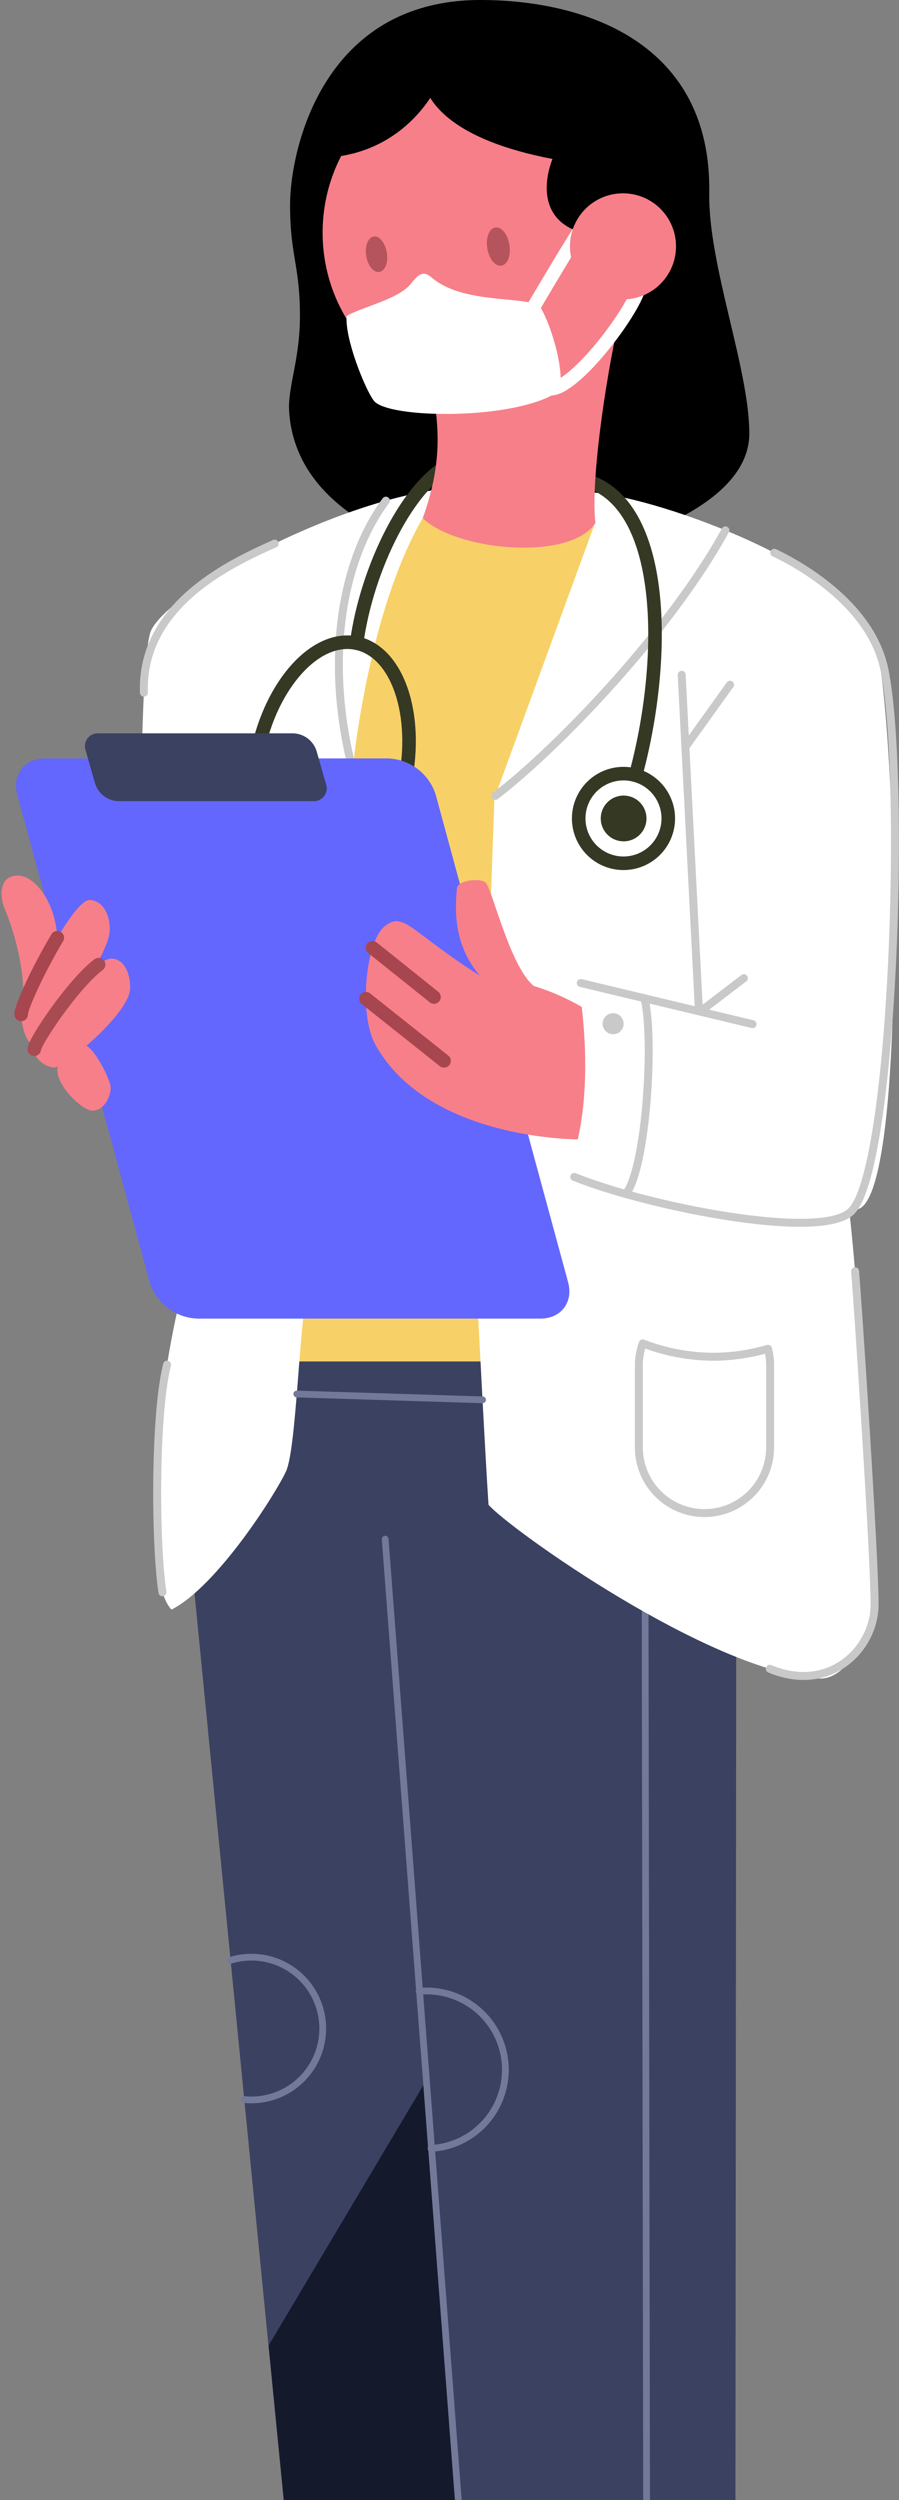 <svg width="226" height="628" viewBox="0 0 226 628" fill="none" xmlns="http://www.w3.org/2000/svg">
<rect x="0" y="0" width="226" height="628" fill="#808080" stroke="none"/>
<path fill-rule="evenodd" clip-rule="evenodd" d="M120.75 0C81.14 0 72.94 37.63 72.92 51.45C72.92 64.62 75.49 66.63 75.4 79.98C75.34 90.12 72.4 97.22 72.67 102.98C74.23 132.98 114.79 141.63 126.37 141.8C137.95 141.97 188.37 132.21 188.37 108.89C188.37 92.62 178.02 66.6 178.3 48.53C178.92 11 147.54 0 120.75 0Z" fill="black"/>
<path fill-rule="evenodd" clip-rule="evenodd" d="M185.08 410.5L184.84 674.23L118.72 672.79L117.72 660.58L75.08 666.33L48.02 391.33L62.63 320.91L159.2 318.27L185.08 410.5Z" fill="#3B4161"/>
<path fill-rule="evenodd" clip-rule="evenodd" d="M107.18 522.56L67.53 589.19L75.06 665.63L117.77 660.63L107.18 522.56Z" fill="#15192C"/>
<path fill-rule="evenodd" clip-rule="evenodd" d="M135 342H64.76L55.25 238.23L67.94 158.71L91.94 135.6L116 124.86L159.45 131.5L135 342Z" fill="#F7D167"/>
<path d="M162.62 673.75L162.16 393.22" stroke="#737999" stroke-width="1.7" stroke-linecap="round" stroke-linejoin="round"/>
<path fill-rule="evenodd" clip-rule="evenodd" d="M147.07 123.58C163.49 124.03 212.52 141.83 219.68 159.89C225.12 173.59 228.85 297.55 216.07 303.6C215.25 303.997 214.392 304.312 213.51 304.54C214.28 308.34 221.64 396.33 219.77 403.65C217.9 410.97 212.99 422.05 205.88 421.65C178.37 420 127.83 383.89 122.81 378C122.04 366.84 119.91 324.92 119.91 324.92L124.29 200.54L149.36 132C149.36 132 130.65 123.13 147.07 123.58Z" fill="white"/>
<path fill-rule="evenodd" clip-rule="evenodd" d="M111.29 122.8C83.06 126.31 43.21 148.2 38.08 158.17C33.76 166.55 35.95 275.04 35.95 275.04C35.95 275.04 51.95 296.99 44.74 328.56C38.12 357.68 36.16 396.99 43.1 404.34C54.54 398.55 69.25 375.34 71.9 369.62C74.55 363.9 75.24 331.54 77.28 324.62C79.32 317.7 88.45 195.19 88.45 195.19C88.45 195.19 92.71 145.7 111.29 122.8Z" fill="white"/>
<path d="M182.36 133.22C168.15 159.13 139.36 188.66 124.52 199.93" stroke="#C9C9C9" stroke-width="2" stroke-linecap="round" stroke-linejoin="round"/>
<path d="M97 125.77C84.35 142.83 81.09 171.82 91 201.26" stroke="#C9C9C9" stroke-width="2" stroke-linecap="round" stroke-linejoin="round"/>
<path d="M168 205.6C168 203.373 167.339 201.195 166.102 199.343C164.864 197.491 163.105 196.048 161.047 195.196C158.989 194.344 156.724 194.122 154.54 194.557C152.355 194.992 150.349 196.066 148.774 197.641C147.2 199.217 146.128 201.224 145.695 203.409C145.262 205.594 145.486 207.859 146.34 209.916C147.194 211.973 148.639 213.731 150.492 214.967C152.345 216.203 154.523 216.862 156.75 216.86C159.735 216.857 162.596 215.67 164.706 213.558C166.815 211.447 168 208.585 168 205.6V205.6Z" stroke="#353823" stroke-width="3.41" stroke-linecap="round" stroke-linejoin="round"/>
<path fill-rule="evenodd" clip-rule="evenodd" d="M162.52 205.6C162.52 204.463 162.183 203.351 161.551 202.405C160.919 201.46 160.021 200.723 158.97 200.288C157.92 199.852 156.764 199.739 155.648 199.96C154.533 200.182 153.508 200.73 152.704 201.534C151.9 202.338 151.352 203.363 151.13 204.478C150.909 205.594 151.023 206.75 151.458 207.8C151.893 208.851 152.63 209.749 153.575 210.381C154.521 211.013 155.633 211.35 156.77 211.35C158.295 211.35 159.758 210.744 160.836 209.666C161.914 208.588 162.52 207.125 162.52 205.6V205.6Z" fill="#353823"/>
<path d="M159.79 194.75C167.39 166.84 167.88 128 148.26 121" stroke="#353823" stroke-width="3.41" stroke-linecap="round" stroke-linejoin="round"/>
<path d="M114 116.25C102.81 120.99 92.15 142.85 89.65 161.57" stroke="#353823" stroke-width="3.41" stroke-linecap="round" stroke-linejoin="round"/>
<path d="M101.73 196.73C105.31 179.43 99.91 163.73 89.67 161.57C79.43 159.41 68.22 171.75 64.67 189.05C61.12 206.35 66.49 222.05 76.73 224.2C86.97 226.35 98.15 214 101.73 196.73Z" stroke="#353823" stroke-width="3.41" stroke-linecap="round" stroke-linejoin="round"/>
<path d="M171.37 169.52L175.69 253.63" stroke="#C9C9C9" stroke-width="2" stroke-linecap="round" stroke-linejoin="round"/>
<path d="M183.53 172L172.3 187.66" stroke="#C9C9C9" stroke-width="2" stroke-linecap="round" stroke-linejoin="round"/>
<path fill-rule="evenodd" clip-rule="evenodd" d="M146 246.94L189.18 257.27Z" fill="#606060"/>
<path d="M146 246.94L189.18 257.27" stroke="#C9C9C9" stroke-width="2" stroke-linecap="round" stroke-linejoin="round"/>
<path d="M187 245.72L176 254.12" stroke="#C9C9C9" stroke-width="2" stroke-linecap="round" stroke-linejoin="round"/>
<path d="M144.36 295.65C162.52 302.96 205.66 311.7 213.81 304.46C224.71 294.77 227.81 194.76 222.34 168.23C219.15 152.79 203.04 142.85 194.64 138.85" stroke="#C9C9C9" stroke-width="2" stroke-linecap="round" stroke-linejoin="round"/>
<path d="M157.34 299.93C162.52 293.36 164.5 260.6 162 250.77" stroke="#C9C9C9" stroke-width="2" stroke-linecap="round" stroke-linejoin="round"/>
<path fill-rule="evenodd" clip-rule="evenodd" d="M156.77 257.17C156.772 256.647 156.619 256.136 156.33 255.701C156.041 255.265 155.629 254.925 155.147 254.724C154.665 254.522 154.134 254.469 153.621 254.57C153.108 254.67 152.637 254.921 152.267 255.29C151.897 255.659 151.644 256.129 151.541 256.641C151.439 257.154 151.49 257.685 151.69 258.168C151.89 258.651 152.228 259.064 152.662 259.354C153.097 259.645 153.607 259.8 154.13 259.8C154.476 259.801 154.819 259.734 155.14 259.603C155.46 259.471 155.751 259.278 155.996 259.033C156.241 258.789 156.436 258.498 156.569 258.179C156.702 257.859 156.77 257.516 156.77 257.17V257.17Z" fill="#C9C9C9"/>
<path d="M161.58 337.47C167.322 339.687 173.425 340.823 179.58 340.82C184.147 340.776 188.687 340.103 193.07 338.82C193.399 340.088 193.577 341.39 193.6 342.7V363.59C193.6 367.966 191.862 372.163 188.767 375.257C185.673 378.352 181.476 380.09 177.1 380.09C172.724 380.09 168.527 378.352 165.433 375.257C162.338 372.163 160.6 367.966 160.6 363.59V342.68C160.642 340.902 160.973 339.142 161.58 337.47Z" stroke="#C9C9C9" stroke-width="2" stroke-linecap="round" stroke-linejoin="round"/>
<path fill-rule="evenodd" clip-rule="evenodd" d="M97.58 190.52H11.35C6.12 190.52 3 194.61 4.35 199.65L37.64 322.11C38.452 324.685 40.042 326.945 42.191 328.58C44.339 330.215 46.942 331.144 49.64 331.24H135.82C141.04 331.24 144.17 327.15 142.82 322.11L109.54 199.65C108.731 197.081 107.148 194.824 105.007 193.19C102.866 191.555 100.272 190.623 97.58 190.52V190.52Z" fill="#6367FD"/>
<path fill-rule="evenodd" clip-rule="evenodd" d="M73.78 184.22H24.84C24.297 184.175 23.751 184.268 23.253 184.49C22.755 184.713 22.322 185.058 21.994 185.493C21.665 185.929 21.452 186.44 21.375 186.98C21.297 187.519 21.358 188.07 21.55 188.58L23.93 196.9C24.333 198.13 25.103 199.207 26.137 199.986C27.17 200.766 28.417 201.21 29.71 201.26H78.65C79.193 201.303 79.737 201.208 80.234 200.984C80.73 200.761 81.162 200.416 81.49 199.982C81.818 199.547 82.031 199.037 82.109 198.498C82.188 197.96 82.13 197.41 81.94 196.9L79.56 188.58C79.154 187.352 78.384 186.276 77.351 185.497C76.318 184.718 75.073 184.273 73.78 184.22Z" fill="#3B4161"/>
<path fill-rule="evenodd" clip-rule="evenodd" d="M146.25 252.94C142.437 250.735 138.389 248.967 134.18 247.67C128.11 242.67 123.65 222.92 122.04 221.67C120.43 220.42 115.04 221.23 114.88 223.1C114.18 229.95 114.55 237.95 120.62 245.1C102.96 233.87 101.62 228.89 96.76 232.65C91.9 236.41 90.15 254.75 94.32 262.33C105.8 283.25 136 286.08 145.24 286.22C147.54 276.27 147.54 264.24 146.25 252.94Z" fill="#F77F89"/>
<path d="M96.83 386.65L117.69 660.59" stroke="#737999" stroke-width="1.7" stroke-linecap="round" stroke-linejoin="round"/>
<path d="M61.41 527.42C64.049 527.685 66.714 527.361 69.213 526.471C71.712 525.582 73.982 524.149 75.86 522.276C77.738 520.403 79.177 518.137 80.074 515.641C80.971 513.145 81.302 510.481 81.045 507.841C80.788 505.201 79.948 502.651 78.587 500.375C77.225 498.099 75.376 496.153 73.171 494.678C70.967 493.203 68.463 492.235 65.839 491.845C63.216 491.454 60.538 491.651 58 492.42" stroke="#737999" stroke-width="1.7" stroke-linecap="round" stroke-linejoin="round"/>
<path d="M108.35 539.69C113.497 539.406 118.329 537.126 121.82 533.334C125.311 529.542 127.185 524.537 127.043 519.385C126.901 514.232 124.755 509.339 121.06 505.745C117.365 502.151 112.414 500.14 107.26 500.14C106.593 500.14 105.963 500.17 105.37 500.23" stroke="#737999" stroke-width="1.7" stroke-linecap="round" stroke-linejoin="round"/>
<path d="M93.65 238.09L109.1 250.46" stroke="#A7464F" stroke-width="3.41" stroke-linecap="round" stroke-linejoin="round"/>
<path d="M92 250.89L111.62 266.49" stroke="#A7464F" stroke-width="3.41" stroke-linecap="round" stroke-linejoin="round"/>
<path fill-rule="evenodd" clip-rule="evenodd" d="M5.84 250.3C6.08 246.18 4.84 237.03 1.18 228.3C-0.16 225.14 -0.24 219.94 4.47 219.94C9.83 219.94 17 230.7 13.47 243.51C9.94 256.32 5.49 256.12 5.84 250.3Z" fill="#F77F89"/>
<path fill-rule="evenodd" clip-rule="evenodd" d="M22.44 226.09C18.18 226.09 5.23 251.71 5.32 254.82C5.41 257.93 6.76 262.66 8.77 262.42C10.78 262.18 27.6 240.77 27.6 233.5C27.6 229.29 25.55 226.09 22.44 226.09Z" fill="#F77F89"/>
<path fill-rule="evenodd" clip-rule="evenodd" d="M28 240.81C22.69 240.81 8.69 261.23 8.59 263.57C8.49 265.91 11.32 268.06 13.66 268.16C16 268.26 32.73 254.54 32.73 248.16C32.76 244.26 31 240.81 28 240.81Z" fill="#F77F89"/>
<path fill-rule="evenodd" clip-rule="evenodd" d="M23.1 279C20.8 278.89 14.4 273.17 14.4 268.67C14.4 266.9 18.87 262.32 21.11 262.46C23.35 262.6 27.92 271.21 27.83 273.4C27.74 275.59 26.11 279.11 23.1 279Z" fill="#F77F89"/>
<path d="M14.4 235.56C9.81 243.2 5.27 252.98 5.32 254.82" stroke="#A7464F" stroke-width="3.41" stroke-linecap="round" stroke-linejoin="round"/>
<path d="M24.79 242.31C18.47 247.07 8.7 261.62 8.62 263.57" stroke="#A94B53" stroke-width="3.41" stroke-linecap="round" stroke-linejoin="round"/>
<path fill-rule="evenodd" clip-rule="evenodd" d="M162.94 58.49C162.94 35.6 144.63 17 122 17C99.37 17 81.1 35.56 81.1 58.45C81.1 81.34 99.45 99.94 122 99.94C144.55 99.94 162.94 81.39 162.94 58.49Z" fill="#F77F89"/>
<path fill-rule="evenodd" clip-rule="evenodd" d="M128.06 61.48C127.62 58.84 126.06 56.89 124.5 57.15C122.94 57.41 122.08 59.75 122.5 62.39C122.92 65.03 124.5 66.98 126.06 66.73C127.62 66.48 128.49 64.13 128.06 61.48Z" fill="#B5545C"/>
<path fill-rule="evenodd" clip-rule="evenodd" d="M97.25 63.46C96.84 60.99 95.36 59.17 93.93 59.41C92.5 59.65 91.67 61.84 92.07 64.31C92.47 66.78 93.97 68.59 95.4 68.31C96.83 68.03 97.66 65.93 97.25 63.46Z" fill="#B5545C"/>
<path fill-rule="evenodd" clip-rule="evenodd" d="M156.69 76.74C154.26 83.5 148.15 118.63 149.69 131.39C143.29 141.09 114.77 138.39 106.27 130.18C110.5 118.37 110.66 109.9 109.11 99.94C107.64 90.62 159.12 70 156.69 76.74Z" fill="#F77F89"/>
<path fill-rule="evenodd" clip-rule="evenodd" d="M105.81 16C105.46 25.85 114.45 35.26 138.89 39.93C136.21 46.84 135.99 57.23 149.34 59.1C164.91 61.26 166.18 41.37 166.18 41.37L142.86 13.82C142.86 13.82 106.15 6.13 105.81 16Z" fill="black"/>
<path fill-rule="evenodd" clip-rule="evenodd" d="M113.15 9.07C114.15 17.82 104.08 39.07 80.76 39.65C64.18 39.65 112.18 0.31 113.15 9.07Z" fill="black"/>
<path fill-rule="evenodd" clip-rule="evenodd" d="M140.2 98.47C142.44 95.64 139.2 82.74 135.67 76.83C131.41 74.32 116.3 76.41 108.51 69.71C106.22 67.71 104.99 69.19 103.21 71.38C100.08 75.22 90.67 77.21 87.15 79.38C86.63 84.98 91.77 97.8 93.99 100.67C97.47 105.22 129.28 105.63 140.2 98.47Z" fill="white"/>
<path d="M133.61 78C135.67 74.56 144.67 59.17 147.54 55.27" stroke="white" stroke-width="3.41" stroke-linecap="round" stroke-linejoin="round"/>
<path d="M138.43 97.65C144.52 97.65 159 78.6 160.65 72.21" stroke="white" stroke-width="3.41" stroke-linecap="round" stroke-linejoin="round"/>
<path fill-rule="evenodd" clip-rule="evenodd" d="M169.94 61.89C169.94 59.254 169.158 56.676 167.693 54.484C166.229 52.292 164.147 50.584 161.711 49.575C159.275 48.566 156.595 48.302 154.009 48.816C151.424 49.33 149.048 50.6 147.184 52.464C145.32 54.328 144.05 56.704 143.536 59.289C143.022 61.875 143.286 64.555 144.295 66.991C145.304 69.427 147.012 71.509 149.204 72.974C151.396 74.438 153.974 75.22 156.61 75.22C160.145 75.22 163.536 73.816 166.036 71.316C168.536 68.816 169.94 65.425 169.94 61.89V61.89Z" fill="#F77F89"/>
<path d="M121.31 351.64L74.61 350.18" stroke="#737999" stroke-width="1.7" stroke-linecap="round" stroke-linejoin="round"/>
<path d="M193.51 419.2C208.51 425.48 219.77 414.29 219.86 403.2C219.95 392.11 215.56 325.94 214.96 319.34" stroke="#C9C9C9" stroke-width="2" stroke-linecap="round" stroke-linejoin="round"/>
<path d="M36.18 174C35.4 151.36 59.24 141 69.05 136.56" stroke="#C9C9C9" stroke-width="2" stroke-linecap="round" stroke-linejoin="round"/>
<path d="M40.84 400C38.97 387.93 38.84 355.27 42 342.81" stroke="#C9C9C9" stroke-width="2" stroke-linecap="round" stroke-linejoin="round"/>
</svg>
